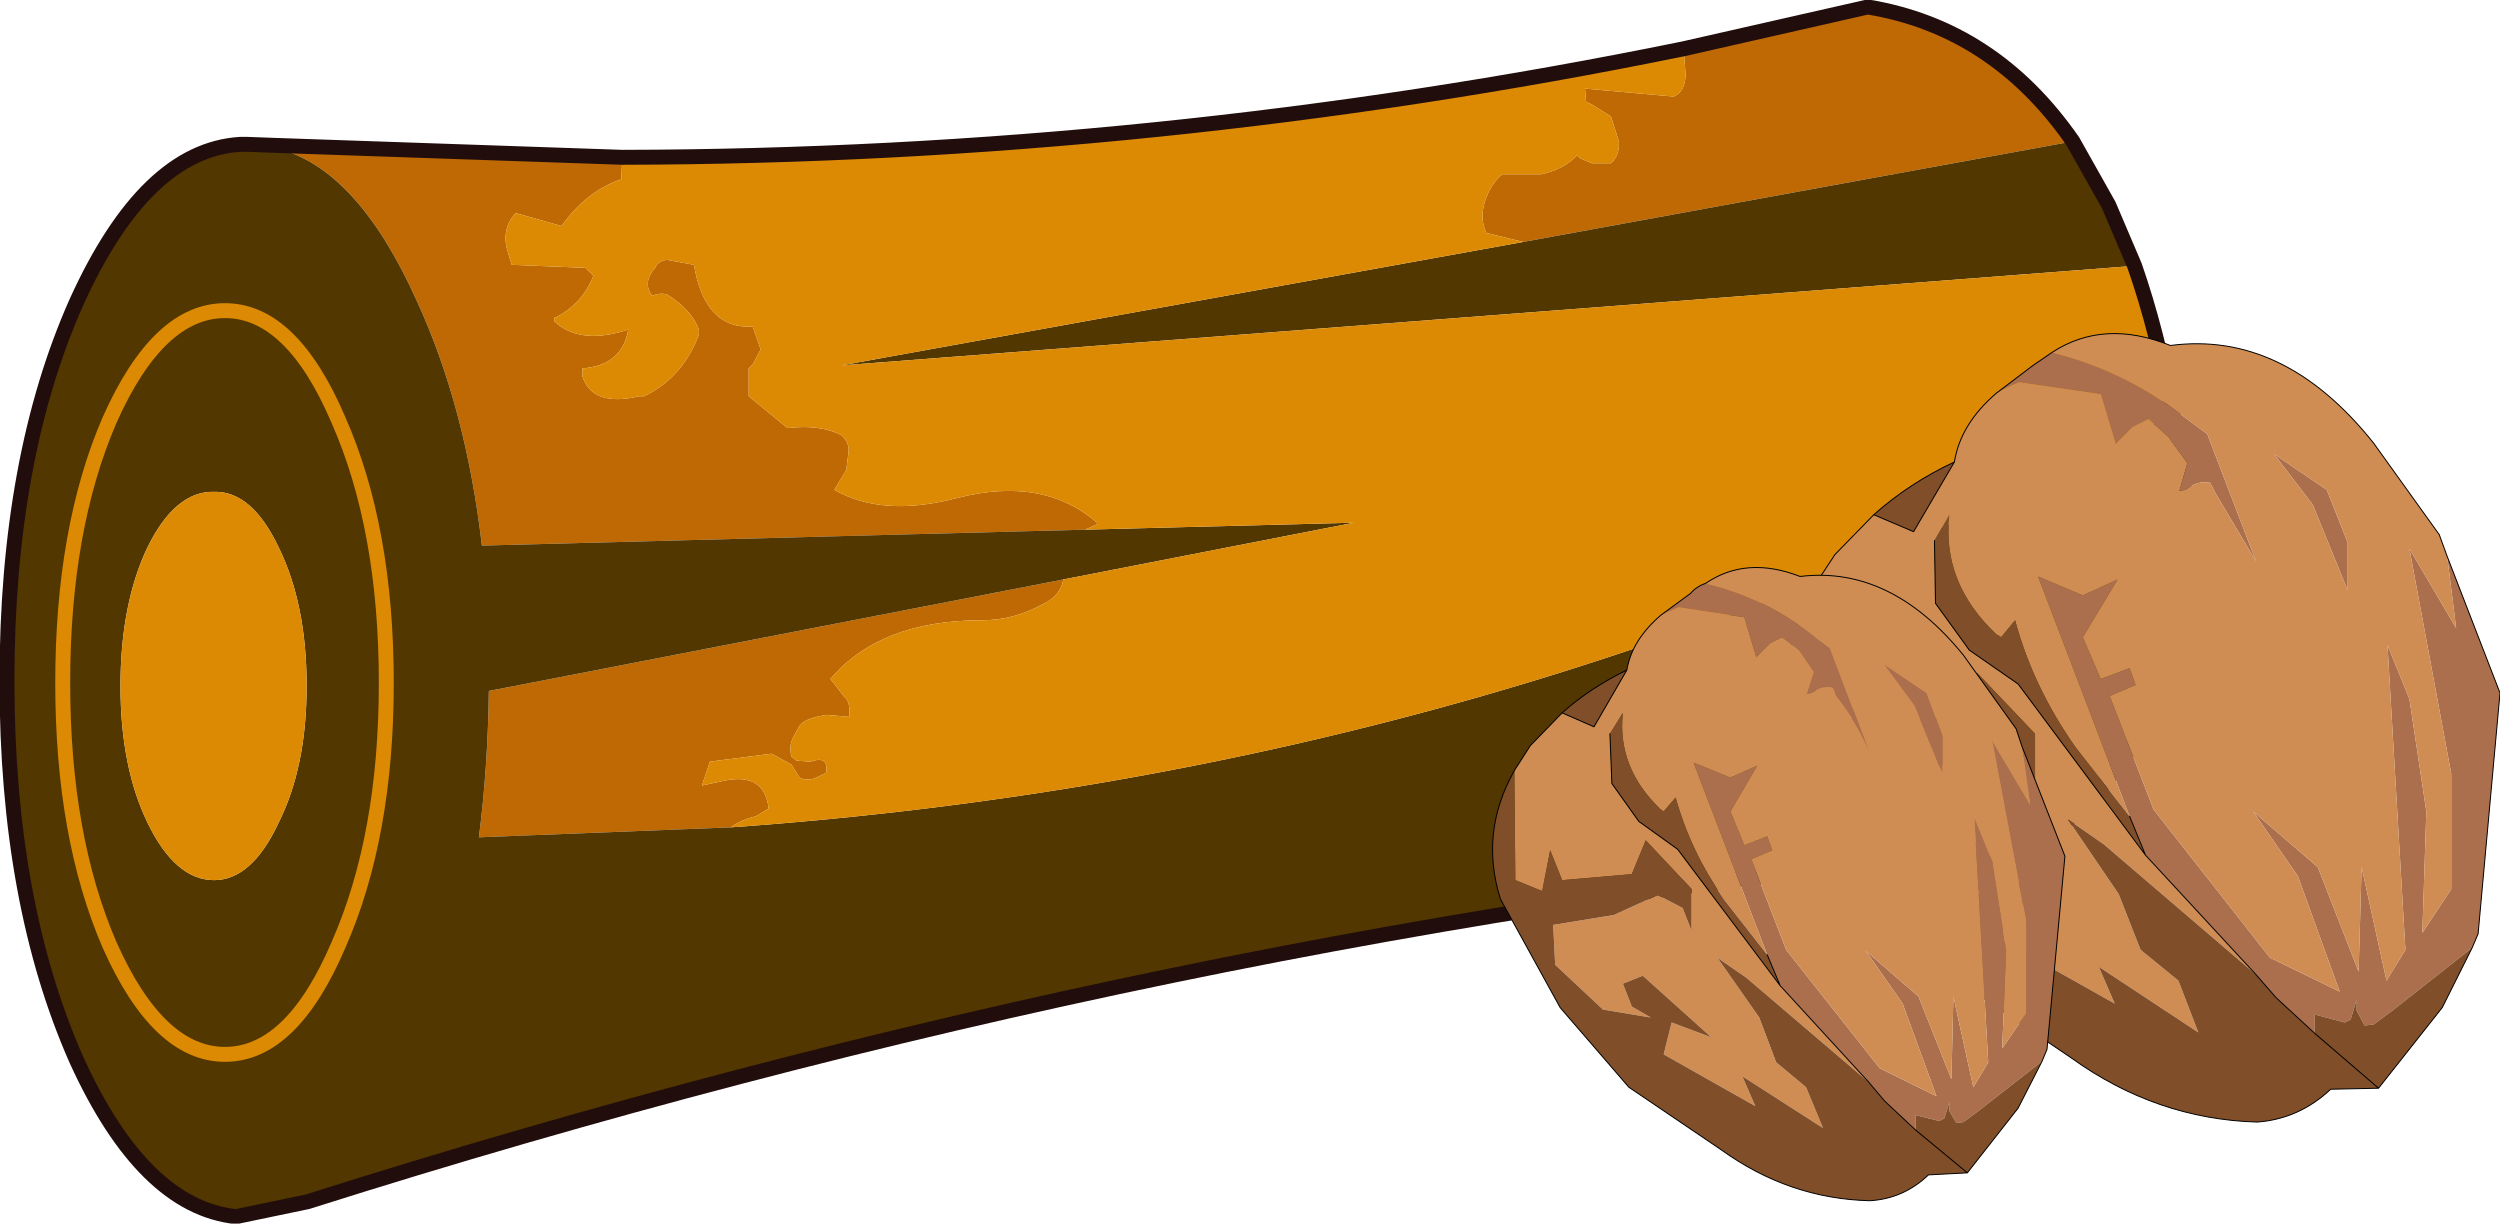 <?xml version="1.0" encoding="UTF-8" standalone="no"?>
<svg xmlns:xlink="http://www.w3.org/1999/xlink" height="61.45px" width="125.55px" xmlns="http://www.w3.org/2000/svg">
  <g transform="matrix(1.0, 0.0, 0.0, 1.0, 0.35, 0.4)">
    <path d="M76.15 11.75 L74.3 11.3 Q73.9 10.5 74.3 9.5 74.6 8.75 75.1 8.35 L77.05 8.35 Q78.2 8.1 78.85 7.4 L79.0 7.55 79.6 7.8 80.55 7.8 Q81.0 7.4 80.95 6.7 L80.55 5.45 79.6 4.85 79.3 4.7 79.25 4.05 83.7 4.45 Q84.3 4.2 84.3 3.3 L84.2 2.05 93.45 -0.05 Q99.8 1.0 103.75 6.7 L76.15 11.75 M30.9 7.5 L30.85 8.6 Q29.1 9.2 27.85 10.95 L25.55 10.3 Q24.8 11.1 25.15 12.25 L25.35 12.9 29.05 13.05 29.45 13.45 Q28.9 14.85 27.55 15.55 27.45 15.5 27.5 15.75 28.8 16.95 31.2 16.15 30.9 17.95 28.9 18.1 L28.9 18.5 Q29.4 20.05 31.75 19.5 L32.0 19.5 Q33.95 18.55 34.75 16.4 L34.75 16.15 Q34.4 15.2 33.25 14.45 32.95 14.25 32.4 14.45 31.9 13.8 32.55 13.05 32.7 12.7 33.15 12.65 L34.5 12.9 Q35.05 16.15 37.45 16.0 L37.85 17.15 37.45 17.9 37.25 18.1 37.25 19.5 39.2 21.1 Q40.8 20.9 41.9 21.45 42.35 21.85 42.25 22.4 L42.15 23.2 41.55 24.2 Q44.0 25.6 47.75 24.6 52.1 23.5 54.8 25.9 L54.15 26.2 23.85 27.0 Q23.05 20.1 20.6 14.75 17.6 8.05 13.55 7.05 L13.45 6.9 30.9 7.5 M53.05 28.7 Q52.9 29.55 52.0 29.95 50.55 30.75 48.95 30.75 43.85 30.75 41.35 33.7 L41.55 33.95 42.05 34.6 Q42.35 34.8 42.3 35.5 L42.3 35.6 41.15 35.5 Q40.25 35.65 39.95 35.9 L39.8 36.05 39.5 36.6 Q39.25 37.05 39.4 37.6 L39.65 37.8 40.35 37.85 Q41.2 37.55 41.15 38.25 L41.15 38.4 40.65 38.65 Q40.2 38.85 39.8 38.65 L39.4 38.0 38.4 37.45 35.3 37.85 34.9 39.05 36.05 38.8 Q38.05 38.4 38.25 40.2 L37.6 40.6 Q36.9 40.75 36.35 41.15 L23.7 41.65 Q24.15 38.15 24.2 34.3 L53.05 28.7" fill="#be6903" fill-rule="evenodd" stroke="none"/>
    <path d="M76.15 11.75 L103.75 6.7 105.55 9.9 106.85 12.95 41.9 17.95 76.15 11.75 M54.15 26.2 L67.65 25.85 53.05 28.7 24.2 34.3 Q24.15 38.15 23.7 41.65 L36.35 41.15 Q75.65 38.35 108.75 20.35 L108.95 21.25 Q111.45 35.35 101.85 42.05 58.45 46.2 15.1 59.95 L11.5 60.7 Q6.85 60.2 3.5 52.85 0.0 44.95 0.0 33.8 0.0 22.6 3.5 14.75 6.95 7.15 11.7 6.85 L12.1 6.85 13.55 7.05 Q17.6 8.05 20.6 14.75 23.05 20.1 23.85 27.0 L54.15 26.2 M10.95 15.2 Q7.6 15.2 5.15 20.7 2.8 26.15 2.8 33.9 2.8 41.6 5.15 47.05 7.6 52.55 10.95 52.55 14.3 52.55 16.65 47.05 19.05 41.6 19.05 33.9 19.05 26.15 16.65 20.7 14.3 15.2 10.95 15.2 14.3 15.2 16.65 20.7 19.05 26.15 19.05 33.9 19.05 41.6 16.65 47.05 14.3 52.55 10.95 52.55 7.6 52.55 5.15 47.05 2.8 41.6 2.8 33.9 2.8 26.15 5.15 20.7 7.6 15.2 10.95 15.2 M7.05 40.9 Q8.45 43.8 10.4 43.8 12.3 43.8 13.65 40.9 15.05 38.1 15.05 34.05 15.05 29.95 13.65 27.1 12.3 24.25 10.4 24.3 8.45 24.25 7.05 27.1 5.7 29.95 5.7 34.05 5.7 38.1 7.05 40.9" fill="#523701" fill-rule="evenodd" stroke="none"/>
    <path d="M84.2 2.05 L84.3 3.3 Q84.3 4.2 83.7 4.45 L79.25 4.05 79.3 4.7 79.6 4.85 80.55 5.45 80.95 6.7 Q81.0 7.4 80.55 7.8 L79.6 7.8 79.0 7.55 78.85 7.4 Q78.2 8.1 77.05 8.35 L75.1 8.35 Q74.6 8.75 74.3 9.5 73.9 10.5 74.3 11.3 L76.15 11.75 41.9 17.95 106.85 12.95 Q108.0 16.25 108.75 20.35 75.65 38.35 36.35 41.15 36.9 40.75 37.6 40.6 L38.25 40.2 Q38.05 38.4 36.05 38.8 L34.9 39.05 35.3 37.85 38.4 37.45 39.4 38.0 39.8 38.65 Q40.2 38.85 40.65 38.65 L41.15 38.4 41.15 38.25 Q41.2 37.55 40.35 37.85 L39.65 37.8 39.4 37.6 Q39.25 37.05 39.5 36.6 L39.8 36.05 39.95 35.9 Q40.25 35.65 41.15 35.5 L42.3 35.6 42.3 35.5 Q42.35 34.8 42.05 34.6 L41.55 33.95 41.35 33.7 Q43.85 30.75 48.95 30.75 50.55 30.75 52.0 29.95 52.9 29.55 53.05 28.7 L67.65 25.85 54.15 26.2 54.8 25.9 Q52.1 23.5 47.75 24.6 44.0 25.6 41.55 24.2 L42.15 23.2 42.25 22.4 Q42.35 21.85 41.9 21.45 40.8 20.9 39.2 21.1 L37.25 19.5 37.25 18.1 37.45 17.9 37.85 17.15 37.45 16.0 Q35.05 16.15 34.5 12.9 L33.15 12.65 Q32.7 12.7 32.55 13.05 31.9 13.8 32.4 14.45 32.95 14.25 33.25 14.45 34.4 15.2 34.75 16.15 L34.75 16.4 Q33.95 18.55 32.0 19.5 L31.75 19.5 Q29.4 20.05 28.9 18.5 L28.9 18.1 Q30.9 17.95 31.2 16.15 28.8 16.95 27.5 15.75 27.45 15.5 27.55 15.55 28.9 14.85 29.45 13.45 L29.05 13.05 25.35 12.9 25.15 12.25 Q24.8 11.1 25.55 10.3 L27.85 10.95 Q29.1 9.2 30.85 8.6 L30.9 7.5 Q57.75 7.45 84.2 2.05 M12.1 6.85 L13.45 6.9 13.55 7.05 12.1 6.85 M7.05 40.9 Q5.7 38.1 5.7 34.05 5.7 29.95 7.05 27.1 8.45 24.25 10.4 24.3 12.3 24.25 13.65 27.1 15.05 29.95 15.05 34.05 15.05 38.1 13.65 40.9 12.3 43.8 10.4 43.8 8.45 43.8 7.05 40.9" fill="#dc8a03" fill-rule="evenodd" stroke="none"/>
    <path d="M15.1 59.95 Q13.65 60.7 12.1 60.75 L11.5 60.7 15.1 59.95" fill="#164936" fill-rule="evenodd" stroke="none"/>
    <path d="M103.75 6.7 Q99.8 1.0 93.45 -0.05 L84.2 2.05 Q57.75 7.45 30.9 7.5 L13.45 6.9 12.1 6.85 11.7 6.85 Q6.95 7.15 3.5 14.75 0.0 22.6 0.0 33.8 0.0 44.95 3.5 52.85 6.85 60.2 11.5 60.7 L15.1 59.95 Q58.45 46.2 101.85 42.05 111.45 35.35 108.95 21.25 L108.75 20.35 Q108.0 16.25 106.85 12.95 L105.55 9.9 103.75 6.7" fill="none" stroke="#220d0d" stroke-linecap="round" stroke-linejoin="round" stroke-width="0.75"/>
    <path d="M10.95 15.2 Q14.3 15.2 16.65 20.7 19.05 26.15 19.05 33.9 19.05 41.6 16.65 47.05 14.3 52.55 10.95 52.55 7.6 52.55 5.15 47.05 2.8 41.6 2.8 33.9 2.8 26.15 5.15 20.7 7.6 15.2 10.95 15.2 Z" fill="none" stroke="#dc8a03" stroke-linecap="round" stroke-linejoin="round" stroke-width="0.75"/>
    <path d="M106.6 40.6 L102.0 28.55 104.25 29.5 106.0 28.7 104.25 31.6 105.15 33.7 106.6 33.15 106.9 34.0 105.6 34.55 107.8 40.25 113.65 47.7 117.15 49.4 115.05 43.6 112.8 40.35 116.05 43.15 118.1 48.4 118.25 43.15 119.5 48.85 120.45 47.3 119.55 32.0 120.65 34.7 121.5 40.35 121.3 46.45 122.75 44.25 122.75 38.45 120.65 27.15 123.0 31.15 122.55 27.55 125.2 34.4 124.1 46.5 123.8 47.2 119.8 50.35 118.85 51.05 118.4 51.1 118.0 50.35 118.0 49.8 117.7 50.8 117.4 50.95 115.9 50.55 115.9 51.5 113.95 49.7 112.95 48.55 107.4 42.55 106.6 40.6 M102.7 17.3 Q105.9 18.1 108.55 19.95 L110.5 21.4 112.95 27.8 110.9 24.35 110.65 23.85 Q110.05 23.7 109.4 24.2 L109.1 24.25 109.5 22.85 108.55 21.55 107.55 20.65 106.75 21.05 105.9 21.9 105.15 19.4 101.05 18.8 Q100.45 19.05 99.9 19.35 L101.75 17.95 102.7 17.3 M117.55 29.25 L115.8 24.95 113.85 22.4 116.5 24.2 117.55 26.85 117.55 29.25" fill="#ab6f4d" fill-rule="evenodd" stroke="none"/>
    <path d="M122.55 27.55 L123.0 31.15 120.65 27.15 122.75 38.45 122.75 44.25 121.3 46.45 121.5 40.35 120.65 34.7 119.55 32.0 120.45 47.3 119.5 48.85 118.25 43.15 118.1 48.4 116.05 43.15 112.8 40.35 115.05 43.6 117.15 49.4 113.65 47.7 107.8 40.25 105.6 34.55 106.9 34.0 106.6 33.15 105.15 33.7 104.25 31.6 106.0 28.7 104.25 29.5 102.0 28.55 106.6 40.6 103.9 37.15 Q101.75 34.1 100.85 30.75 L100.15 31.6 99.9 31.45 Q97.15 28.85 97.55 25.45 L96.8 26.75 96.85 29.9 98.55 32.25 101.0 33.95 107.4 42.55 112.95 48.55 105.3 42.0 103.5 40.75 106.05 44.5 107.15 47.3 109.05 48.85 110.05 51.45 105.05 48.15 105.85 50.0 100.15 46.8 100.6 44.8 103.1 45.75 98.8 41.9 97.55 42.35 98.1 43.8 Q98.75 44.1 99.25 44.5 L96.3 44.0 93.35 41.2 93.2 38.7 97.0 38.1 99.75 36.85 101.3 37.6 101.85 39.1 101.85 36.45 98.95 33.4 98.1 35.5 93.75 35.9 93.05 34.0 Q92.7 35.25 92.5 36.6 L90.85 35.9 90.75 29.05 91.8 27.45 93.75 25.45 95.75 26.3 97.8 22.8 Q98.1 20.9 99.9 19.35 100.45 19.05 101.05 18.8 L105.15 19.4 105.9 21.9 106.75 21.05 107.55 20.65 108.55 21.55 109.5 22.85 109.1 24.25 109.4 24.2 Q110.05 23.7 110.65 23.85 L110.9 24.35 112.95 27.8 110.5 21.4 108.55 19.95 Q105.9 18.1 102.7 17.3 105.3 15.6 108.65 16.95 114.35 16.2 118.85 21.85 L122.15 26.45 122.55 27.55 M117.55 29.25 L117.55 26.85 116.5 24.2 113.85 22.4 115.8 24.95 117.55 29.25" fill="#cf8d53" fill-rule="evenodd" stroke="none"/>
    <path d="M106.6 40.6 L107.4 42.55 101.0 33.95 98.55 32.25 96.85 29.9 96.8 26.75 97.55 25.45 Q97.15 28.85 99.9 31.45 L100.15 31.6 100.85 30.75 Q101.75 34.1 103.9 37.15 L106.6 40.6 M112.95 48.55 L113.95 49.7 115.9 51.5 115.9 50.55 117.4 50.95 117.7 50.8 118.0 49.8 118.0 50.35 118.4 51.1 118.85 51.05 119.8 50.35 123.8 47.2 122.3 50.2 119.1 54.25 116.75 54.3 116.7 54.3 Q115.1 55.8 113.0 55.95 107.95 55.8 103.7 52.75 L97.95 48.85 93.65 43.85 89.9 37.05 Q88.6 32.95 90.75 29.05 L90.85 35.9 92.5 36.6 Q92.7 35.25 93.05 34.0 L93.75 35.9 98.1 35.5 98.95 33.4 101.85 36.45 101.85 39.1 101.3 37.6 99.75 36.85 97.0 38.1 93.2 38.7 93.35 41.2 96.3 44.0 99.25 44.5 Q98.75 44.1 98.1 43.8 L97.55 42.35 98.8 41.9 103.1 45.75 100.6 44.8 100.15 46.8 105.85 50.0 105.05 48.15 110.05 51.45 109.05 48.85 107.15 47.3 106.05 44.5 103.5 40.75 105.3 42.0 112.95 48.55 M97.8 22.8 L95.75 26.3 93.75 25.45 Q95.55 23.85 97.8 22.8 M115.9 51.5 L119.1 54.25 115.9 51.5" fill="#804e29" fill-rule="evenodd" stroke="none"/>
    <path d="M106.6 40.6 L107.4 42.55 112.95 48.55 113.95 49.7 115.9 51.5 119.1 54.25 122.3 50.2 123.8 47.2 124.1 46.5 125.2 34.4 122.55 27.55 122.15 26.45 118.85 21.85 Q114.35 16.2 108.65 16.95 105.3 15.6 102.7 17.3 L101.75 17.95 99.9 19.35 Q98.1 20.9 97.8 22.8 L95.75 26.3 93.75 25.45 91.8 27.45 90.75 29.05 Q88.6 32.95 89.9 37.05 L93.65 43.85 97.95 48.85 103.7 52.75 Q107.95 55.8 113.0 55.95 115.1 55.8 116.7 54.3 L116.75 54.3 119.1 54.25 M97.8 22.8 Q95.55 23.85 93.75 25.45 M96.8 26.75 L96.85 29.9 98.55 32.25 101.0 33.95 107.4 42.55" fill="none" stroke="#000000" stroke-linecap="round" stroke-linejoin="round" stroke-width="0.05"/>
    <path d="M88.4 47.55 L84.7 37.9 86.55 38.65 87.9 38.05 86.55 40.35 87.25 42.05 88.4 41.6 88.65 42.3 87.6 42.75 89.35 47.3 94.05 53.25 96.9 54.65 95.2 50.0 93.35 47.35 96.0 49.65 97.65 53.8 97.75 49.65 98.75 54.2 99.5 52.95 98.8 40.65 99.7 42.85 100.4 47.35 100.2 52.25 101.4 50.5 101.4 45.85 99.7 36.8 101.6 40.0 101.2 37.1 103.35 42.6 102.45 52.3 102.2 52.9 99.0 55.4 98.25 55.95 97.9 56.0 97.55 55.4 97.55 54.95 97.3 55.75 97.05 55.9 95.85 55.6 95.85 56.35 94.3 54.9 93.5 53.95 89.05 49.1 88.4 47.55 M85.3 28.9 Q87.85 29.5 90.0 31.0 L91.55 32.15 93.5 37.3 Q92.95 35.95 91.85 34.55 L91.7 34.15 Q91.2 34.0 90.65 34.4 L90.4 34.45 90.75 33.35 90.0 32.25 89.15 31.6 88.55 31.9 87.85 32.6 87.25 30.6 83.95 30.1 83.05 30.5 84.55 29.4 Q84.85 29.05 85.3 28.9 M97.2 38.45 L95.8 35.05 94.25 32.95 96.4 34.4 97.2 36.55 97.2 38.45" fill="#ab6f4d" fill-rule="evenodd" stroke="none"/>
    <path d="M101.2 37.1 L101.6 40.0 99.7 36.8 101.4 45.85 101.4 50.5 100.2 52.25 100.4 47.35 99.7 42.85 98.8 40.65 99.5 52.95 98.75 54.2 97.75 49.65 97.65 53.8 96.0 49.65 93.35 47.35 95.2 50.0 96.9 54.65 94.05 53.25 89.35 47.3 87.6 42.75 88.65 42.3 88.4 41.6 87.25 42.05 86.55 40.35 87.9 38.05 86.55 38.65 84.7 37.9 88.4 47.55 86.25 44.8 Q84.55 42.35 83.8 39.65 L83.2 40.35 83.05 40.25 Q80.85 38.15 81.15 35.4 L80.5 36.45 80.6 38.95 81.95 40.85 83.9 42.25 89.05 49.1 93.5 53.95 87.35 48.7 85.9 47.7 88.0 50.7 88.85 52.95 90.35 54.2 91.2 56.25 87.15 53.65 87.8 55.15 83.2 52.55 83.6 50.95 85.6 51.7 82.15 48.6 81.15 49.0 81.6 50.15 82.55 50.7 80.15 50.3 77.75 48.05 77.65 46.05 80.7 45.55 82.9 44.55 84.15 45.2 84.6 46.35 84.6 44.25 82.3 41.8 81.6 43.5 78.1 43.8 77.5 42.3 77.1 44.35 75.75 43.8 75.7 38.3 76.5 37.05 78.1 35.4 79.7 36.1 81.35 33.25 Q81.6 31.75 83.05 30.5 L83.95 30.1 87.25 30.6 87.85 32.6 88.55 31.9 89.15 31.6 90.0 32.25 90.75 33.35 90.4 34.45 90.65 34.4 Q91.2 34.0 91.7 34.15 L91.85 34.55 Q92.95 35.95 93.5 37.3 L91.55 32.15 90.0 31.0 Q87.85 29.5 85.3 28.9 87.35 27.5 90.05 28.55 94.6 28.0 98.25 32.5 L100.9 36.2 101.2 37.1 M97.2 38.45 L97.2 36.55 96.4 34.4 94.25 32.95 95.8 35.05 97.2 38.45" fill="#cf8d53" fill-rule="evenodd" stroke="none"/>
    <path d="M88.4 47.55 L89.05 49.1 83.9 42.25 81.95 40.85 80.6 38.95 80.5 36.45 81.15 35.4 Q80.85 38.15 83.05 40.25 L83.2 40.35 83.8 39.65 Q84.55 42.35 86.25 44.8 L88.4 47.55 M93.5 53.95 L94.3 54.9 95.85 56.35 95.85 55.6 97.05 55.9 97.3 55.75 97.55 54.95 97.55 55.4 97.9 56.0 98.25 55.95 99.0 55.4 102.2 52.9 101.0 55.25 98.45 58.5 96.55 58.6 96.5 58.6 Q95.25 59.8 93.55 59.9 89.5 59.8 86.1 57.35 L81.45 54.2 78.0 50.2 75.0 44.75 Q73.95 41.4 75.7 38.3 L75.75 43.8 77.1 44.35 77.5 42.3 78.1 43.8 81.6 43.5 82.3 41.8 84.6 44.25 84.6 46.35 84.15 45.2 82.9 44.55 80.7 45.55 77.65 46.05 77.75 48.05 80.15 50.3 82.55 50.7 81.6 50.15 81.15 49.0 82.15 48.6 85.6 51.7 83.6 50.95 83.2 52.55 87.8 55.15 87.15 53.65 91.2 56.25 90.35 54.2 88.85 52.95 88.0 50.7 85.9 47.7 87.35 48.7 93.5 53.95 M81.35 33.25 L79.7 36.1 78.1 35.4 Q79.5 34.15 81.35 33.25 M95.85 56.35 L98.45 58.5 95.85 56.35" fill="#804e29" fill-rule="evenodd" stroke="none"/>
    <path d="M88.4 47.55 L89.05 49.1 93.5 53.95 94.3 54.9 95.85 56.35 98.45 58.5 101.0 55.25 102.2 52.9 102.45 52.3 103.35 42.6 101.2 37.1 100.9 36.2 98.25 32.5 Q94.6 28.0 90.05 28.55 87.35 27.5 85.3 28.9 84.85 29.05 84.55 29.4 L83.05 30.5 Q81.6 31.75 81.35 33.25 L79.7 36.1 78.1 35.4 76.5 37.05 75.7 38.3 Q73.95 41.4 75.0 44.75 L78.0 50.2 81.45 54.2 86.1 57.35 Q89.5 59.8 93.55 59.9 95.25 59.8 96.5 58.6 L96.55 58.6 98.45 58.5 M81.35 33.25 Q79.5 34.15 78.1 35.4 M80.5 36.45 L80.6 38.95 81.95 40.85 83.9 42.25 89.05 49.1" fill="none" stroke="#000000" stroke-linecap="round" stroke-linejoin="round" stroke-width="0.05"/>
  </g>
</svg>
